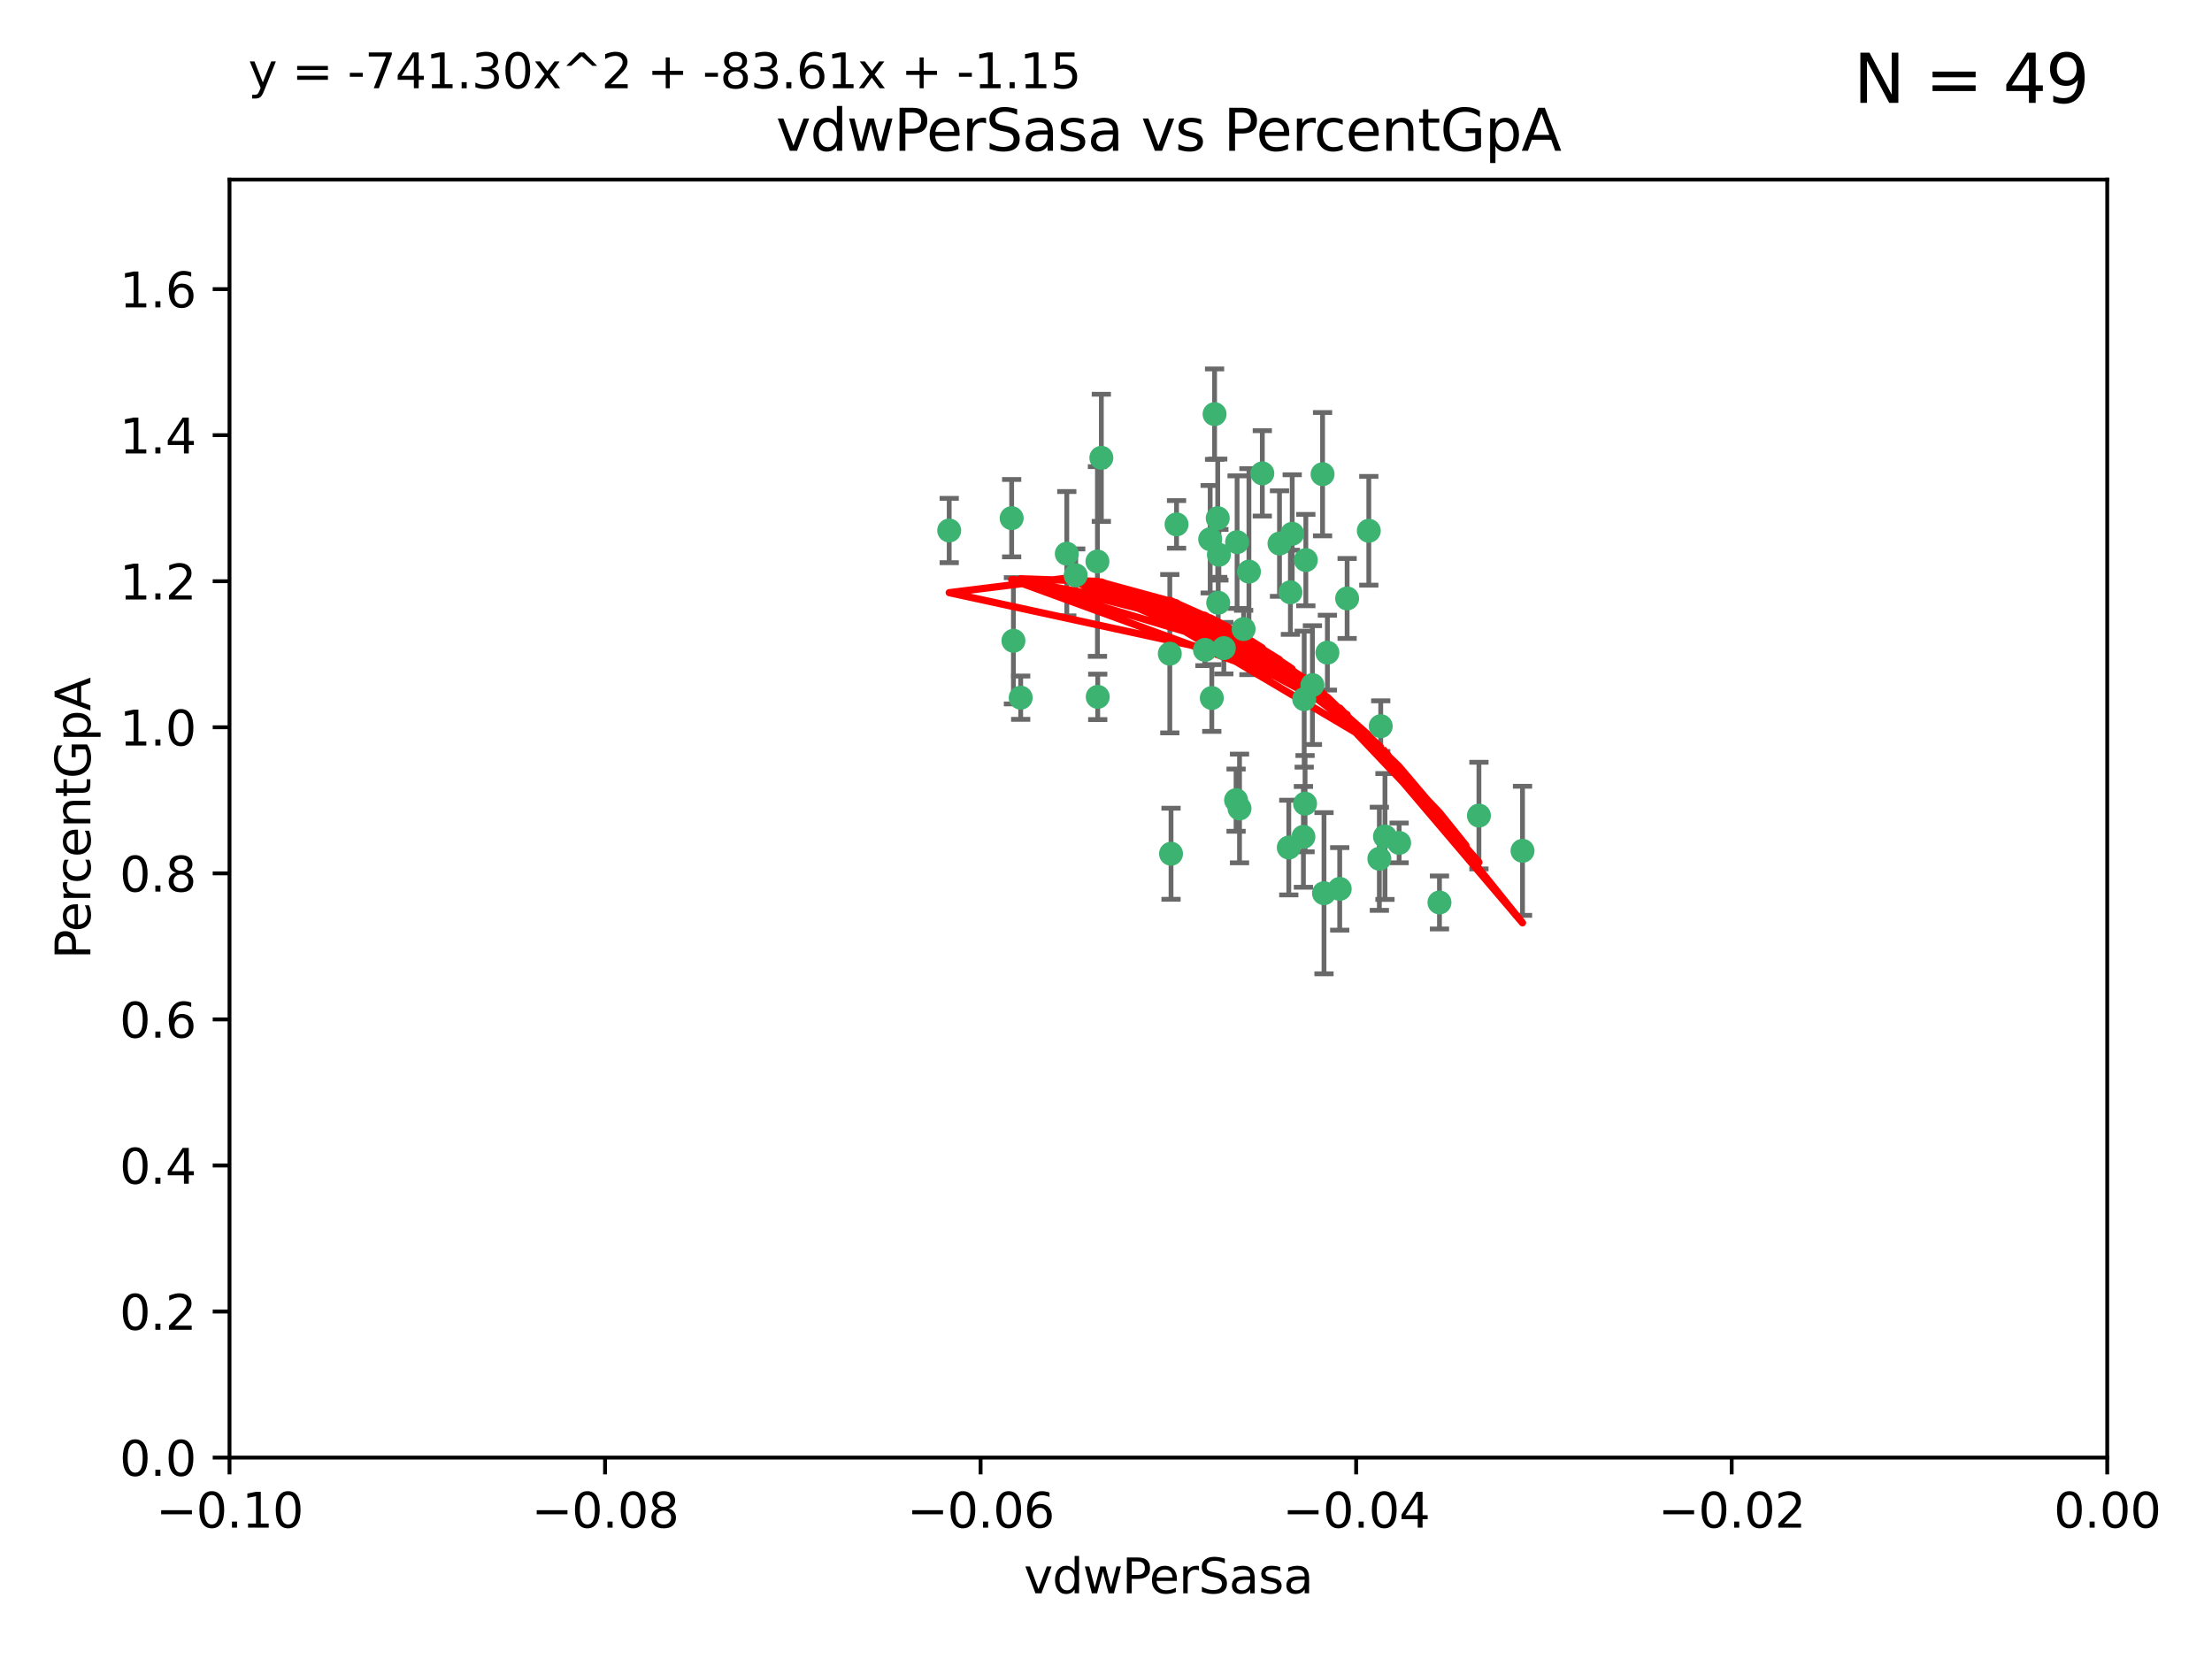 <?xml version="1.0" encoding="utf-8" standalone="no"?>
<!DOCTYPE svg PUBLIC "-//W3C//DTD SVG 1.1//EN"
  "http://www.w3.org/Graphics/SVG/1.1/DTD/svg11.dtd">
<svg xmlns:xlink="http://www.w3.org/1999/xlink" width="460.8pt" height="345.6pt" viewBox="0 0 460.8 345.6" xmlns="http://www.w3.org/2000/svg" version="1.1">
 <defs>
  <style type="text/css">*{stroke-linejoin: round; stroke-linecap: butt}</style>
 </defs>
 <g id="figure_1">
  <g id="patch_1">
   <path d="M 0 345.6 
L 460.8 345.6 
L 460.8 0 
L 0 0 
z
" style="fill: #ffffff"/>
  </g>
  <g id="axes_1">
   <g id="patch_2">
    <path d="M 47.81 303.64 
L 438.975 303.64 
L 438.975 37.411 
L 47.81 37.411 
z
" style="fill: #ffffff"/>
   </g>
   <g id="PathCollection_1">
    <defs>
     <path id="m9536efd36d" d="M 0 1.118 
C 0.297 1.118 0.581 1 0.791 0.791 
C 1 0.581 1.118 0.297 1.118 0 
C 1.118 -0.297 1 -0.581 0.791 -0.791 
C 0.581 -1 0.297 -1.118 0 -1.118 
C -0.297 -1.118 -0.581 -1 -0.791 -0.791 
C -1 -0.581 -1.118 -0.297 -1.118 0 
C -1.118 0.297 -1 0.581 -0.791 0.791 
C -0.581 1 -0.297 1.118 0 1.118 
z
" style="stroke: #3cb371"/>
    </defs>
    <g clip-path="url(#pb8cf1099ca)">
     <use xlink:href="#m9536efd36d" x="257.709" y="112.935" style="fill: #3cb371; stroke: #3cb371"/>
     <use xlink:href="#m9536efd36d" x="259.069" y="131.048" style="fill: #3cb371; stroke: #3cb371"/>
     <use xlink:href="#m9536efd36d" x="262.963" y="98.611" style="fill: #3cb371; stroke: #3cb371"/>
     <use xlink:href="#m9536efd36d" x="253.918" y="115.568" style="fill: #3cb371; stroke: #3cb371"/>
     <use xlink:href="#m9536efd36d" x="266.542" y="113.232" style="fill: #3cb371; stroke: #3cb371"/>
     <use xlink:href="#m9536efd36d" x="210.748" y="107.943" style="fill: #3cb371; stroke: #3cb371"/>
     <use xlink:href="#m9536efd36d" x="275.514" y="98.781" style="fill: #3cb371; stroke: #3cb371"/>
     <use xlink:href="#m9536efd36d" x="254.947" y="135.021" style="fill: #3cb371; stroke: #3cb371"/>
     <use xlink:href="#m9536efd36d" x="260.176" y="119.082" style="fill: #3cb371; stroke: #3cb371"/>
     <use xlink:href="#m9536efd36d" x="229.43" y="95.371" style="fill: #3cb371; stroke: #3cb371"/>
     <use xlink:href="#m9536efd36d" x="287.632" y="151.274" style="fill: #3cb371; stroke: #3cb371"/>
     <use xlink:href="#m9536efd36d" x="252.103" y="112.334" style="fill: #3cb371; stroke: #3cb371"/>
     <use xlink:href="#m9536efd36d" x="252.44" y="145.408" style="fill: #3cb371; stroke: #3cb371"/>
     <use xlink:href="#m9536efd36d" x="257.498" y="166.685" style="fill: #3cb371; stroke: #3cb371"/>
     <use xlink:href="#m9536efd36d" x="268.815" y="123.385" style="fill: #3cb371; stroke: #3cb371"/>
     <use xlink:href="#m9536efd36d" x="251.017" y="135.386" style="fill: #3cb371; stroke: #3cb371"/>
     <use xlink:href="#m9536efd36d" x="211.116" y="133.482" style="fill: #3cb371; stroke: #3cb371"/>
     <use xlink:href="#m9536efd36d" x="253.677" y="107.949" style="fill: #3cb371; stroke: #3cb371"/>
     <use xlink:href="#m9536efd36d" x="271.869" y="167.417" style="fill: #3cb371; stroke: #3cb371"/>
     <use xlink:href="#m9536efd36d" x="253.02" y="86.272" style="fill: #3cb371; stroke: #3cb371"/>
     <use xlink:href="#m9536efd36d" x="272.028" y="116.673" style="fill: #3cb371; stroke: #3cb371"/>
     <use xlink:href="#m9536efd36d" x="222.233" y="115.347" style="fill: #3cb371; stroke: #3cb371"/>
     <use xlink:href="#m9536efd36d" x="197.736" y="110.514" style="fill: #3cb371; stroke: #3cb371"/>
     <use xlink:href="#m9536efd36d" x="268.479" y="176.562" style="fill: #3cb371; stroke: #3cb371"/>
     <use xlink:href="#m9536efd36d" x="228.617" y="116.973" style="fill: #3cb371; stroke: #3cb371"/>
     <use xlink:href="#m9536efd36d" x="245.096" y="109.239" style="fill: #3cb371; stroke: #3cb371"/>
     <use xlink:href="#m9536efd36d" x="280.631" y="124.669" style="fill: #3cb371; stroke: #3cb371"/>
     <use xlink:href="#m9536efd36d" x="228.678" y="145.171" style="fill: #3cb371; stroke: #3cb371"/>
     <use xlink:href="#m9536efd36d" x="212.63" y="145.341" style="fill: #3cb371; stroke: #3cb371"/>
     <use xlink:href="#m9536efd36d" x="258.214" y="168.419" style="fill: #3cb371; stroke: #3cb371"/>
     <use xlink:href="#m9536efd36d" x="275.813" y="186.072" style="fill: #3cb371; stroke: #3cb371"/>
     <use xlink:href="#m9536efd36d" x="243.692" y="136.178" style="fill: #3cb371; stroke: #3cb371"/>
     <use xlink:href="#m9536efd36d" x="253.775" y="125.569" style="fill: #3cb371; stroke: #3cb371"/>
     <use xlink:href="#m9536efd36d" x="269.189" y="111.192" style="fill: #3cb371; stroke: #3cb371"/>
     <use xlink:href="#m9536efd36d" x="224.089" y="119.843" style="fill: #3cb371; stroke: #3cb371"/>
     <use xlink:href="#m9536efd36d" x="273.401" y="142.72" style="fill: #3cb371; stroke: #3cb371"/>
     <use xlink:href="#m9536efd36d" x="287.344" y="178.897" style="fill: #3cb371; stroke: #3cb371"/>
     <use xlink:href="#m9536efd36d" x="271.688" y="145.644" style="fill: #3cb371; stroke: #3cb371"/>
     <use xlink:href="#m9536efd36d" x="285.147" y="110.571" style="fill: #3cb371; stroke: #3cb371"/>
     <use xlink:href="#m9536efd36d" x="308.088" y="169.899" style="fill: #3cb371; stroke: #3cb371"/>
     <use xlink:href="#m9536efd36d" x="271.525" y="174.332" style="fill: #3cb371; stroke: #3cb371"/>
     <use xlink:href="#m9536efd36d" x="243.947" y="177.849" style="fill: #3cb371; stroke: #3cb371"/>
     <use xlink:href="#m9536efd36d" x="276.522" y="135.958" style="fill: #3cb371; stroke: #3cb371"/>
     <use xlink:href="#m9536efd36d" x="291.464" y="175.59" style="fill: #3cb371; stroke: #3cb371"/>
     <use xlink:href="#m9536efd36d" x="299.868" y="188.002" style="fill: #3cb371; stroke: #3cb371"/>
     <use xlink:href="#m9536efd36d" x="279.086" y="185.169" style="fill: #3cb371; stroke: #3cb371"/>
     <use xlink:href="#m9536efd36d" x="317.166" y="177.24" style="fill: #3cb371; stroke: #3cb371"/>
     <use xlink:href="#m9536efd36d" x="288.514" y="174.257" style="fill: #3cb371; stroke: #3cb371"/>
    </g>
   </g>
   <g id="matplotlib.axis_1">
    <g id="xtick_1">
     <g id="line2d_1">
      <defs>
       <path id="mf98bc87f99" d="M 0 0 
L 0 3.5 
" style="stroke: #000000; stroke-width: 0.8"/>
      </defs>
      <g>
       <use xlink:href="#mf98bc87f99" x="47.81" y="303.64" style="stroke: #000000; stroke-width: 0.8"/>
      </g>
     </g>
     <g id="text_1">
      <!-- −0.10 -->
      <g transform="translate(32.487 318.238)scale(0.1 -0.1)">
       <defs>
        <path id="DejaVuSans-2212" d="M 678 2272 
L 4684 2272 
L 4684 1741 
L 678 1741 
L 678 2272 
z
" transform="scale(0.016)"/>
        <path id="DejaVuSans-30" d="M 2034 4250 
Q 1547 4250 1301 3770 
Q 1056 3291 1056 2328 
Q 1056 1369 1301 889 
Q 1547 409 2034 409 
Q 2525 409 2770 889 
Q 3016 1369 3016 2328 
Q 3016 3291 2770 3770 
Q 2525 4250 2034 4250 
z
M 2034 4750 
Q 2819 4750 3233 4129 
Q 3647 3509 3647 2328 
Q 3647 1150 3233 529 
Q 2819 -91 2034 -91 
Q 1250 -91 836 529 
Q 422 1150 422 2328 
Q 422 3509 836 4129 
Q 1250 4750 2034 4750 
z
" transform="scale(0.016)"/>
        <path id="DejaVuSans-2e" d="M 684 794 
L 1344 794 
L 1344 0 
L 684 0 
L 684 794 
z
" transform="scale(0.016)"/>
        <path id="DejaVuSans-31" d="M 794 531 
L 1825 531 
L 1825 4091 
L 703 3866 
L 703 4441 
L 1819 4666 
L 2450 4666 
L 2450 531 
L 3481 531 
L 3481 0 
L 794 0 
L 794 531 
z
" transform="scale(0.016)"/>
       </defs>
       <use xlink:href="#DejaVuSans-2212"/>
       <use xlink:href="#DejaVuSans-30" x="83.789"/>
       <use xlink:href="#DejaVuSans-2e" x="147.412"/>
       <use xlink:href="#DejaVuSans-31" x="179.199"/>
       <use xlink:href="#DejaVuSans-30" x="242.822"/>
      </g>
     </g>
    </g>
    <g id="xtick_2">
     <g id="line2d_2">
      <g>
       <use xlink:href="#mf98bc87f99" x="126.043" y="303.64" style="stroke: #000000; stroke-width: 0.8"/>
      </g>
     </g>
     <g id="text_2">
      <!-- −0.08 -->
      <g transform="translate(110.72 318.238)scale(0.1 -0.1)">
       <defs>
        <path id="DejaVuSans-38" d="M 2034 2216 
Q 1584 2216 1326 1975 
Q 1069 1734 1069 1313 
Q 1069 891 1326 650 
Q 1584 409 2034 409 
Q 2484 409 2743 651 
Q 3003 894 3003 1313 
Q 3003 1734 2745 1975 
Q 2488 2216 2034 2216 
z
M 1403 2484 
Q 997 2584 770 2862 
Q 544 3141 544 3541 
Q 544 4100 942 4425 
Q 1341 4750 2034 4750 
Q 2731 4750 3128 4425 
Q 3525 4100 3525 3541 
Q 3525 3141 3298 2862 
Q 3072 2584 2669 2484 
Q 3125 2378 3379 2068 
Q 3634 1759 3634 1313 
Q 3634 634 3220 271 
Q 2806 -91 2034 -91 
Q 1263 -91 848 271 
Q 434 634 434 1313 
Q 434 1759 690 2068 
Q 947 2378 1403 2484 
z
M 1172 3481 
Q 1172 3119 1398 2916 
Q 1625 2713 2034 2713 
Q 2441 2713 2670 2916 
Q 2900 3119 2900 3481 
Q 2900 3844 2670 4047 
Q 2441 4250 2034 4250 
Q 1625 4250 1398 4047 
Q 1172 3844 1172 3481 
z
" transform="scale(0.016)"/>
       </defs>
       <use xlink:href="#DejaVuSans-2212"/>
       <use xlink:href="#DejaVuSans-30" x="83.789"/>
       <use xlink:href="#DejaVuSans-2e" x="147.412"/>
       <use xlink:href="#DejaVuSans-30" x="179.199"/>
       <use xlink:href="#DejaVuSans-38" x="242.822"/>
      </g>
     </g>
    </g>
    <g id="xtick_3">
     <g id="line2d_3">
      <g>
       <use xlink:href="#mf98bc87f99" x="204.276" y="303.64" style="stroke: #000000; stroke-width: 0.8"/>
      </g>
     </g>
     <g id="text_3">
      <!-- −0.06 -->
      <g transform="translate(188.953 318.238)scale(0.1 -0.1)">
       <defs>
        <path id="DejaVuSans-36" d="M 2113 2584 
Q 1688 2584 1439 2293 
Q 1191 2003 1191 1497 
Q 1191 994 1439 701 
Q 1688 409 2113 409 
Q 2538 409 2786 701 
Q 3034 994 3034 1497 
Q 3034 2003 2786 2293 
Q 2538 2584 2113 2584 
z
M 3366 4563 
L 3366 3988 
Q 3128 4100 2886 4159 
Q 2644 4219 2406 4219 
Q 1781 4219 1451 3797 
Q 1122 3375 1075 2522 
Q 1259 2794 1537 2939 
Q 1816 3084 2150 3084 
Q 2853 3084 3261 2657 
Q 3669 2231 3669 1497 
Q 3669 778 3244 343 
Q 2819 -91 2113 -91 
Q 1303 -91 875 529 
Q 447 1150 447 2328 
Q 447 3434 972 4092 
Q 1497 4750 2381 4750 
Q 2619 4750 2861 4703 
Q 3103 4656 3366 4563 
z
" transform="scale(0.016)"/>
       </defs>
       <use xlink:href="#DejaVuSans-2212"/>
       <use xlink:href="#DejaVuSans-30" x="83.789"/>
       <use xlink:href="#DejaVuSans-2e" x="147.412"/>
       <use xlink:href="#DejaVuSans-30" x="179.199"/>
       <use xlink:href="#DejaVuSans-36" x="242.822"/>
      </g>
     </g>
    </g>
    <g id="xtick_4">
     <g id="line2d_4">
      <g>
       <use xlink:href="#mf98bc87f99" x="282.509" y="303.64" style="stroke: #000000; stroke-width: 0.8"/>
      </g>
     </g>
     <g id="text_4">
      <!-- −0.04 -->
      <g transform="translate(267.186 318.238)scale(0.1 -0.1)">
       <defs>
        <path id="DejaVuSans-34" d="M 2419 4116 
L 825 1625 
L 2419 1625 
L 2419 4116 
z
M 2253 4666 
L 3047 4666 
L 3047 1625 
L 3713 1625 
L 3713 1100 
L 3047 1100 
L 3047 0 
L 2419 0 
L 2419 1100 
L 313 1100 
L 313 1709 
L 2253 4666 
z
" transform="scale(0.016)"/>
       </defs>
       <use xlink:href="#DejaVuSans-2212"/>
       <use xlink:href="#DejaVuSans-30" x="83.789"/>
       <use xlink:href="#DejaVuSans-2e" x="147.412"/>
       <use xlink:href="#DejaVuSans-30" x="179.199"/>
       <use xlink:href="#DejaVuSans-34" x="242.822"/>
      </g>
     </g>
    </g>
    <g id="xtick_5">
     <g id="line2d_5">
      <g>
       <use xlink:href="#mf98bc87f99" x="360.742" y="303.64" style="stroke: #000000; stroke-width: 0.8"/>
      </g>
     </g>
     <g id="text_5">
      <!-- −0.02 -->
      <g transform="translate(345.419 318.238)scale(0.1 -0.1)">
       <defs>
        <path id="DejaVuSans-32" d="M 1228 531 
L 3431 531 
L 3431 0 
L 469 0 
L 469 531 
Q 828 903 1448 1529 
Q 2069 2156 2228 2338 
Q 2531 2678 2651 2914 
Q 2772 3150 2772 3378 
Q 2772 3750 2511 3984 
Q 2250 4219 1831 4219 
Q 1534 4219 1204 4116 
Q 875 4013 500 3803 
L 500 4441 
Q 881 4594 1212 4672 
Q 1544 4750 1819 4750 
Q 2544 4750 2975 4387 
Q 3406 4025 3406 3419 
Q 3406 3131 3298 2873 
Q 3191 2616 2906 2266 
Q 2828 2175 2409 1742 
Q 1991 1309 1228 531 
z
" transform="scale(0.016)"/>
       </defs>
       <use xlink:href="#DejaVuSans-2212"/>
       <use xlink:href="#DejaVuSans-30" x="83.789"/>
       <use xlink:href="#DejaVuSans-2e" x="147.412"/>
       <use xlink:href="#DejaVuSans-30" x="179.199"/>
       <use xlink:href="#DejaVuSans-32" x="242.822"/>
      </g>
     </g>
    </g>
    <g id="xtick_6">
     <g id="line2d_6">
      <g>
       <use xlink:href="#mf98bc87f99" x="438.975" y="303.64" style="stroke: #000000; stroke-width: 0.8"/>
      </g>
     </g>
     <g id="text_6">
      <!-- 0.00 -->
      <g transform="translate(427.842 318.238)scale(0.1 -0.1)">
       <use xlink:href="#DejaVuSans-30"/>
       <use xlink:href="#DejaVuSans-2e" x="63.623"/>
       <use xlink:href="#DejaVuSans-30" x="95.41"/>
       <use xlink:href="#DejaVuSans-30" x="159.033"/>
      </g>
     </g>
    </g>
    <g id="text_7">
     <!-- vdwPerSasa -->
     <g transform="translate(213.297 331.917)scale(0.1 -0.1)">
      <defs>
       <path id="DejaVuSans-76" d="M 191 3500 
L 800 3500 
L 1894 563 
L 2988 3500 
L 3597 3500 
L 2284 0 
L 1503 0 
L 191 3500 
z
" transform="scale(0.016)"/>
       <path id="DejaVuSans-64" d="M 2906 2969 
L 2906 4863 
L 3481 4863 
L 3481 0 
L 2906 0 
L 2906 525 
Q 2725 213 2448 61 
Q 2172 -91 1784 -91 
Q 1150 -91 751 415 
Q 353 922 353 1747 
Q 353 2572 751 3078 
Q 1150 3584 1784 3584 
Q 2172 3584 2448 3432 
Q 2725 3281 2906 2969 
z
M 947 1747 
Q 947 1113 1208 752 
Q 1469 391 1925 391 
Q 2381 391 2643 752 
Q 2906 1113 2906 1747 
Q 2906 2381 2643 2742 
Q 2381 3103 1925 3103 
Q 1469 3103 1208 2742 
Q 947 2381 947 1747 
z
" transform="scale(0.016)"/>
       <path id="DejaVuSans-77" d="M 269 3500 
L 844 3500 
L 1563 769 
L 2278 3500 
L 2956 3500 
L 3675 769 
L 4391 3500 
L 4966 3500 
L 4050 0 
L 3372 0 
L 2619 2869 
L 1863 0 
L 1184 0 
L 269 3500 
z
" transform="scale(0.016)"/>
       <path id="DejaVuSans-50" d="M 1259 4147 
L 1259 2394 
L 2053 2394 
Q 2494 2394 2734 2622 
Q 2975 2850 2975 3272 
Q 2975 3691 2734 3919 
Q 2494 4147 2053 4147 
L 1259 4147 
z
M 628 4666 
L 2053 4666 
Q 2838 4666 3239 4311 
Q 3641 3956 3641 3272 
Q 3641 2581 3239 2228 
Q 2838 1875 2053 1875 
L 1259 1875 
L 1259 0 
L 628 0 
L 628 4666 
z
" transform="scale(0.016)"/>
       <path id="DejaVuSans-65" d="M 3597 1894 
L 3597 1613 
L 953 1613 
Q 991 1019 1311 708 
Q 1631 397 2203 397 
Q 2534 397 2845 478 
Q 3156 559 3463 722 
L 3463 178 
Q 3153 47 2828 -22 
Q 2503 -91 2169 -91 
Q 1331 -91 842 396 
Q 353 884 353 1716 
Q 353 2575 817 3079 
Q 1281 3584 2069 3584 
Q 2775 3584 3186 3129 
Q 3597 2675 3597 1894 
z
M 3022 2063 
Q 3016 2534 2758 2815 
Q 2500 3097 2075 3097 
Q 1594 3097 1305 2825 
Q 1016 2553 972 2059 
L 3022 2063 
z
" transform="scale(0.016)"/>
       <path id="DejaVuSans-72" d="M 2631 2963 
Q 2534 3019 2420 3045 
Q 2306 3072 2169 3072 
Q 1681 3072 1420 2755 
Q 1159 2438 1159 1844 
L 1159 0 
L 581 0 
L 581 3500 
L 1159 3500 
L 1159 2956 
Q 1341 3275 1631 3429 
Q 1922 3584 2338 3584 
Q 2397 3584 2469 3576 
Q 2541 3569 2628 3553 
L 2631 2963 
z
" transform="scale(0.016)"/>
       <path id="DejaVuSans-53" d="M 3425 4513 
L 3425 3897 
Q 3066 4069 2747 4153 
Q 2428 4238 2131 4238 
Q 1616 4238 1336 4038 
Q 1056 3838 1056 3469 
Q 1056 3159 1242 3001 
Q 1428 2844 1947 2747 
L 2328 2669 
Q 3034 2534 3370 2195 
Q 3706 1856 3706 1288 
Q 3706 609 3251 259 
Q 2797 -91 1919 -91 
Q 1588 -91 1214 -16 
Q 841 59 441 206 
L 441 856 
Q 825 641 1194 531 
Q 1563 422 1919 422 
Q 2459 422 2753 634 
Q 3047 847 3047 1241 
Q 3047 1584 2836 1778 
Q 2625 1972 2144 2069 
L 1759 2144 
Q 1053 2284 737 2584 
Q 422 2884 422 3419 
Q 422 4038 858 4394 
Q 1294 4750 2059 4750 
Q 2388 4750 2728 4690 
Q 3069 4631 3425 4513 
z
" transform="scale(0.016)"/>
       <path id="DejaVuSans-61" d="M 2194 1759 
Q 1497 1759 1228 1600 
Q 959 1441 959 1056 
Q 959 750 1161 570 
Q 1363 391 1709 391 
Q 2188 391 2477 730 
Q 2766 1069 2766 1631 
L 2766 1759 
L 2194 1759 
z
M 3341 1997 
L 3341 0 
L 2766 0 
L 2766 531 
Q 2569 213 2275 61 
Q 1981 -91 1556 -91 
Q 1019 -91 701 211 
Q 384 513 384 1019 
Q 384 1609 779 1909 
Q 1175 2209 1959 2209 
L 2766 2209 
L 2766 2266 
Q 2766 2663 2505 2880 
Q 2244 3097 1772 3097 
Q 1472 3097 1187 3025 
Q 903 2953 641 2809 
L 641 3341 
Q 956 3463 1253 3523 
Q 1550 3584 1831 3584 
Q 2591 3584 2966 3190 
Q 3341 2797 3341 1997 
z
" transform="scale(0.016)"/>
       <path id="DejaVuSans-73" d="M 2834 3397 
L 2834 2853 
Q 2591 2978 2328 3040 
Q 2066 3103 1784 3103 
Q 1356 3103 1142 2972 
Q 928 2841 928 2578 
Q 928 2378 1081 2264 
Q 1234 2150 1697 2047 
L 1894 2003 
Q 2506 1872 2764 1633 
Q 3022 1394 3022 966 
Q 3022 478 2636 193 
Q 2250 -91 1575 -91 
Q 1294 -91 989 -36 
Q 684 19 347 128 
L 347 722 
Q 666 556 975 473 
Q 1284 391 1588 391 
Q 1994 391 2212 530 
Q 2431 669 2431 922 
Q 2431 1156 2273 1281 
Q 2116 1406 1581 1522 
L 1381 1569 
Q 847 1681 609 1914 
Q 372 2147 372 2553 
Q 372 3047 722 3315 
Q 1072 3584 1716 3584 
Q 2034 3584 2315 3537 
Q 2597 3491 2834 3397 
z
" transform="scale(0.016)"/>
      </defs>
      <use xlink:href="#DejaVuSans-76"/>
      <use xlink:href="#DejaVuSans-64" x="59.18"/>
      <use xlink:href="#DejaVuSans-77" x="122.656"/>
      <use xlink:href="#DejaVuSans-50" x="204.443"/>
      <use xlink:href="#DejaVuSans-65" x="261.121"/>
      <use xlink:href="#DejaVuSans-72" x="322.645"/>
      <use xlink:href="#DejaVuSans-53" x="363.758"/>
      <use xlink:href="#DejaVuSans-61" x="427.234"/>
      <use xlink:href="#DejaVuSans-73" x="488.514"/>
      <use xlink:href="#DejaVuSans-61" x="540.613"/>
     </g>
    </g>
   </g>
   <g id="matplotlib.axis_2">
    <g id="ytick_1">
     <g id="line2d_7">
      <defs>
       <path id="m2cd4a64a5d" d="M 0 0 
L -3.5 0 
" style="stroke: #000000; stroke-width: 0.8"/>
      </defs>
      <g>
       <use xlink:href="#m2cd4a64a5d" x="47.81" y="303.64" style="stroke: #000000; stroke-width: 0.8"/>
      </g>
     </g>
     <g id="text_8">
      <!-- 0.0 -->
      <g transform="translate(24.907 307.439)scale(0.1 -0.1)">
       <use xlink:href="#DejaVuSans-30"/>
       <use xlink:href="#DejaVuSans-2e" x="63.623"/>
       <use xlink:href="#DejaVuSans-30" x="95.41"/>
      </g>
     </g>
    </g>
    <g id="ytick_2">
     <g id="line2d_8">
      <g>
       <use xlink:href="#m2cd4a64a5d" x="47.81" y="273.214" style="stroke: #000000; stroke-width: 0.8"/>
      </g>
     </g>
     <g id="text_9">
      <!-- 0.2 -->
      <g transform="translate(24.907 277.013)scale(0.1 -0.1)">
       <use xlink:href="#DejaVuSans-30"/>
       <use xlink:href="#DejaVuSans-2e" x="63.623"/>
       <use xlink:href="#DejaVuSans-32" x="95.41"/>
      </g>
     </g>
    </g>
    <g id="ytick_3">
     <g id="line2d_9">
      <g>
       <use xlink:href="#m2cd4a64a5d" x="47.81" y="242.788" style="stroke: #000000; stroke-width: 0.8"/>
      </g>
     </g>
     <g id="text_10">
      <!-- 0.4 -->
      <g transform="translate(24.907 246.587)scale(0.1 -0.1)">
       <use xlink:href="#DejaVuSans-30"/>
       <use xlink:href="#DejaVuSans-2e" x="63.623"/>
       <use xlink:href="#DejaVuSans-34" x="95.41"/>
      </g>
     </g>
    </g>
    <g id="ytick_4">
     <g id="line2d_10">
      <g>
       <use xlink:href="#m2cd4a64a5d" x="47.81" y="212.362" style="stroke: #000000; stroke-width: 0.8"/>
      </g>
     </g>
     <g id="text_11">
      <!-- 0.6 -->
      <g transform="translate(24.907 216.161)scale(0.1 -0.1)">
       <use xlink:href="#DejaVuSans-30"/>
       <use xlink:href="#DejaVuSans-2e" x="63.623"/>
       <use xlink:href="#DejaVuSans-36" x="95.41"/>
      </g>
     </g>
    </g>
    <g id="ytick_5">
     <g id="line2d_11">
      <g>
       <use xlink:href="#m2cd4a64a5d" x="47.81" y="181.935" style="stroke: #000000; stroke-width: 0.8"/>
      </g>
     </g>
     <g id="text_12">
      <!-- 0.8 -->
      <g transform="translate(24.907 185.735)scale(0.1 -0.1)">
       <use xlink:href="#DejaVuSans-30"/>
       <use xlink:href="#DejaVuSans-2e" x="63.623"/>
       <use xlink:href="#DejaVuSans-38" x="95.41"/>
      </g>
     </g>
    </g>
    <g id="ytick_6">
     <g id="line2d_12">
      <g>
       <use xlink:href="#m2cd4a64a5d" x="47.81" y="151.509" style="stroke: #000000; stroke-width: 0.8"/>
      </g>
     </g>
     <g id="text_13">
      <!-- 1.0 -->
      <g transform="translate(24.907 155.308)scale(0.1 -0.1)">
       <use xlink:href="#DejaVuSans-31"/>
       <use xlink:href="#DejaVuSans-2e" x="63.623"/>
       <use xlink:href="#DejaVuSans-30" x="95.41"/>
      </g>
     </g>
    </g>
    <g id="ytick_7">
     <g id="line2d_13">
      <g>
       <use xlink:href="#m2cd4a64a5d" x="47.81" y="121.083" style="stroke: #000000; stroke-width: 0.8"/>
      </g>
     </g>
     <g id="text_14">
      <!-- 1.2 -->
      <g transform="translate(24.907 124.882)scale(0.1 -0.1)">
       <use xlink:href="#DejaVuSans-31"/>
       <use xlink:href="#DejaVuSans-2e" x="63.623"/>
       <use xlink:href="#DejaVuSans-32" x="95.41"/>
      </g>
     </g>
    </g>
    <g id="ytick_8">
     <g id="line2d_14">
      <g>
       <use xlink:href="#m2cd4a64a5d" x="47.81" y="90.657" style="stroke: #000000; stroke-width: 0.8"/>
      </g>
     </g>
     <g id="text_15">
      <!-- 1.4 -->
      <g transform="translate(24.907 94.456)scale(0.1 -0.1)">
       <use xlink:href="#DejaVuSans-31"/>
       <use xlink:href="#DejaVuSans-2e" x="63.623"/>
       <use xlink:href="#DejaVuSans-34" x="95.41"/>
      </g>
     </g>
    </g>
    <g id="ytick_9">
     <g id="line2d_15">
      <g>
       <use xlink:href="#m2cd4a64a5d" x="47.81" y="60.231" style="stroke: #000000; stroke-width: 0.8"/>
      </g>
     </g>
     <g id="text_16">
      <!-- 1.6 -->
      <g transform="translate(24.907 64.03)scale(0.1 -0.1)">
       <use xlink:href="#DejaVuSans-31"/>
       <use xlink:href="#DejaVuSans-2e" x="63.623"/>
       <use xlink:href="#DejaVuSans-36" x="95.41"/>
      </g>
     </g>
    </g>
    <g id="text_17">
     <!-- PercentGpA -->
     <g transform="translate(18.827 199.802)rotate(-90)scale(0.1 -0.1)">
      <defs>
       <path id="DejaVuSans-63" d="M 3122 3366 
L 3122 2828 
Q 2878 2963 2633 3030 
Q 2388 3097 2138 3097 
Q 1578 3097 1268 2742 
Q 959 2388 959 1747 
Q 959 1106 1268 751 
Q 1578 397 2138 397 
Q 2388 397 2633 464 
Q 2878 531 3122 666 
L 3122 134 
Q 2881 22 2623 -34 
Q 2366 -91 2075 -91 
Q 1284 -91 818 406 
Q 353 903 353 1747 
Q 353 2603 823 3093 
Q 1294 3584 2113 3584 
Q 2378 3584 2631 3529 
Q 2884 3475 3122 3366 
z
" transform="scale(0.016)"/>
       <path id="DejaVuSans-6e" d="M 3513 2113 
L 3513 0 
L 2938 0 
L 2938 2094 
Q 2938 2591 2744 2837 
Q 2550 3084 2163 3084 
Q 1697 3084 1428 2787 
Q 1159 2491 1159 1978 
L 1159 0 
L 581 0 
L 581 3500 
L 1159 3500 
L 1159 2956 
Q 1366 3272 1645 3428 
Q 1925 3584 2291 3584 
Q 2894 3584 3203 3211 
Q 3513 2838 3513 2113 
z
" transform="scale(0.016)"/>
       <path id="DejaVuSans-74" d="M 1172 4494 
L 1172 3500 
L 2356 3500 
L 2356 3053 
L 1172 3053 
L 1172 1153 
Q 1172 725 1289 603 
Q 1406 481 1766 481 
L 2356 481 
L 2356 0 
L 1766 0 
Q 1100 0 847 248 
Q 594 497 594 1153 
L 594 3053 
L 172 3053 
L 172 3500 
L 594 3500 
L 594 4494 
L 1172 4494 
z
" transform="scale(0.016)"/>
       <path id="DejaVuSans-47" d="M 3809 666 
L 3809 1919 
L 2778 1919 
L 2778 2438 
L 4434 2438 
L 4434 434 
Q 4069 175 3628 42 
Q 3188 -91 2688 -91 
Q 1594 -91 976 548 
Q 359 1188 359 2328 
Q 359 3472 976 4111 
Q 1594 4750 2688 4750 
Q 3144 4750 3555 4637 
Q 3966 4525 4313 4306 
L 4313 3634 
Q 3963 3931 3569 4081 
Q 3175 4231 2741 4231 
Q 1884 4231 1454 3753 
Q 1025 3275 1025 2328 
Q 1025 1384 1454 906 
Q 1884 428 2741 428 
Q 3075 428 3337 486 
Q 3600 544 3809 666 
z
" transform="scale(0.016)"/>
       <path id="DejaVuSans-70" d="M 1159 525 
L 1159 -1331 
L 581 -1331 
L 581 3500 
L 1159 3500 
L 1159 2969 
Q 1341 3281 1617 3432 
Q 1894 3584 2278 3584 
Q 2916 3584 3314 3078 
Q 3713 2572 3713 1747 
Q 3713 922 3314 415 
Q 2916 -91 2278 -91 
Q 1894 -91 1617 61 
Q 1341 213 1159 525 
z
M 3116 1747 
Q 3116 2381 2855 2742 
Q 2594 3103 2138 3103 
Q 1681 3103 1420 2742 
Q 1159 2381 1159 1747 
Q 1159 1113 1420 752 
Q 1681 391 2138 391 
Q 2594 391 2855 752 
Q 3116 1113 3116 1747 
z
" transform="scale(0.016)"/>
       <path id="DejaVuSans-41" d="M 2188 4044 
L 1331 1722 
L 3047 1722 
L 2188 4044 
z
M 1831 4666 
L 2547 4666 
L 4325 0 
L 3669 0 
L 3244 1197 
L 1141 1197 
L 716 0 
L 50 0 
L 1831 4666 
z
" transform="scale(0.016)"/>
      </defs>
      <use xlink:href="#DejaVuSans-50"/>
      <use xlink:href="#DejaVuSans-65" x="56.678"/>
      <use xlink:href="#DejaVuSans-72" x="118.201"/>
      <use xlink:href="#DejaVuSans-63" x="157.064"/>
      <use xlink:href="#DejaVuSans-65" x="212.045"/>
      <use xlink:href="#DejaVuSans-6e" x="273.568"/>
      <use xlink:href="#DejaVuSans-74" x="336.947"/>
      <use xlink:href="#DejaVuSans-47" x="376.156"/>
      <use xlink:href="#DejaVuSans-70" x="453.646"/>
      <use xlink:href="#DejaVuSans-41" x="517.123"/>
     </g>
    </g>
   </g>
   <g id="LineCollection_1">
    <path d="M 257.709 126.742 
L 257.709 99.128 
" clip-path="url(#pb8cf1099ca)" style="fill: none; stroke: #696969"/>
    <path d="M 259.069 134.958 
L 259.069 127.138 
" clip-path="url(#pb8cf1099ca)" style="fill: none; stroke: #696969"/>
    <path d="M 262.963 107.5 
L 262.963 89.723 
" clip-path="url(#pb8cf1099ca)" style="fill: none; stroke: #696969"/>
    <path d="M 253.918 120.843 
L 253.918 110.292 
" clip-path="url(#pb8cf1099ca)" style="fill: none; stroke: #696969"/>
    <path d="M 266.542 124.224 
L 266.542 102.241 
" clip-path="url(#pb8cf1099ca)" style="fill: none; stroke: #696969"/>
    <path d="M 210.748 116.002 
L 210.748 99.884 
" clip-path="url(#pb8cf1099ca)" style="fill: none; stroke: #696969"/>
    <path d="M 275.514 111.622 
L 275.514 85.94 
" clip-path="url(#pb8cf1099ca)" style="fill: none; stroke: #696969"/>
    <path d="M 254.947 140.382 
L 254.947 129.659 
" clip-path="url(#pb8cf1099ca)" style="fill: none; stroke: #696969"/>
    <path d="M 260.176 140.54 
L 260.176 97.624 
" clip-path="url(#pb8cf1099ca)" style="fill: none; stroke: #696969"/>
    <path d="M 229.43 108.615 
L 229.43 82.127 
" clip-path="url(#pb8cf1099ca)" style="fill: none; stroke: #696969"/>
    <path d="M 287.632 156.555 
L 287.632 145.993 
" clip-path="url(#pb8cf1099ca)" style="fill: none; stroke: #696969"/>
    <path d="M 252.103 123.529 
L 252.103 101.139 
" clip-path="url(#pb8cf1099ca)" style="fill: none; stroke: #696969"/>
    <path d="M 252.44 152.361 
L 252.44 138.456 
" clip-path="url(#pb8cf1099ca)" style="fill: none; stroke: #696969"/>
    <path d="M 257.498 173.167 
L 257.498 160.202 
" clip-path="url(#pb8cf1099ca)" style="fill: none; stroke: #696969"/>
    <path d="M 268.815 132.151 
L 268.815 114.62 
" clip-path="url(#pb8cf1099ca)" style="fill: none; stroke: #696969"/>
    <path d="M 251.017 138.663 
L 251.017 132.109 
" clip-path="url(#pb8cf1099ca)" style="fill: none; stroke: #696969"/>
    <path d="M 211.116 146.637 
L 211.116 120.327 
" clip-path="url(#pb8cf1099ca)" style="fill: none; stroke: #696969"/>
    <path d="M 253.677 120.265 
L 253.677 95.634 
" clip-path="url(#pb8cf1099ca)" style="fill: none; stroke: #696969"/>
    <path d="M 271.869 177.442 
L 271.869 157.392 
" clip-path="url(#pb8cf1099ca)" style="fill: none; stroke: #696969"/>
    <path d="M 253.02 95.691 
L 253.02 76.852 
" clip-path="url(#pb8cf1099ca)" style="fill: none; stroke: #696969"/>
    <path d="M 272.028 126.191 
L 272.028 107.154 
" clip-path="url(#pb8cf1099ca)" style="fill: none; stroke: #696969"/>
    <path d="M 222.233 128.299 
L 222.233 102.395 
" clip-path="url(#pb8cf1099ca)" style="fill: none; stroke: #696969"/>
    <path d="M 197.736 117.217 
L 197.736 103.811 
" clip-path="url(#pb8cf1099ca)" style="fill: none; stroke: #696969"/>
    <path d="M 268.479 186.427 
L 268.479 166.697 
" clip-path="url(#pb8cf1099ca)" style="fill: none; stroke: #696969"/>
    <path d="M 228.617 136.73 
L 228.617 97.216 
" clip-path="url(#pb8cf1099ca)" style="fill: none; stroke: #696969"/>
    <path d="M 245.096 114.195 
L 245.096 104.283 
" clip-path="url(#pb8cf1099ca)" style="fill: none; stroke: #696969"/>
    <path d="M 280.631 132.997 
L 280.631 116.341 
" clip-path="url(#pb8cf1099ca)" style="fill: none; stroke: #696969"/>
    <path d="M 228.678 149.901 
L 228.678 140.441 
" clip-path="url(#pb8cf1099ca)" style="fill: none; stroke: #696969"/>
    <path d="M 212.63 149.851 
L 212.63 140.831 
" clip-path="url(#pb8cf1099ca)" style="fill: none; stroke: #696969"/>
    <path d="M 258.214 179.743 
L 258.214 157.094 
" clip-path="url(#pb8cf1099ca)" style="fill: none; stroke: #696969"/>
    <path d="M 275.813 202.862 
L 275.813 169.282 
" clip-path="url(#pb8cf1099ca)" style="fill: none; stroke: #696969"/>
    <path d="M 243.692 152.672 
L 243.692 119.684 
" clip-path="url(#pb8cf1099ca)" style="fill: none; stroke: #696969"/>
    <path d="M 253.775 134.51 
L 253.775 116.629 
" clip-path="url(#pb8cf1099ca)" style="fill: none; stroke: #696969"/>
    <path d="M 269.189 123.488 
L 269.189 98.897 
" clip-path="url(#pb8cf1099ca)" style="fill: none; stroke: #696969"/>
    <path d="M 224.089 125.336 
L 224.089 114.351 
" clip-path="url(#pb8cf1099ca)" style="fill: none; stroke: #696969"/>
    <path d="M 273.401 155.094 
L 273.401 130.347 
" clip-path="url(#pb8cf1099ca)" style="fill: none; stroke: #696969"/>
    <path d="M 287.344 189.642 
L 287.344 168.152 
" clip-path="url(#pb8cf1099ca)" style="fill: none; stroke: #696969"/>
    <path d="M 271.688 159.813 
L 271.688 131.474 
" clip-path="url(#pb8cf1099ca)" style="fill: none; stroke: #696969"/>
    <path d="M 285.147 121.897 
L 285.147 99.245 
" clip-path="url(#pb8cf1099ca)" style="fill: none; stroke: #696969"/>
    <path d="M 308.088 181.006 
L 308.088 158.792 
" clip-path="url(#pb8cf1099ca)" style="fill: none; stroke: #696969"/>
    <path d="M 271.525 184.828 
L 271.525 163.836 
" clip-path="url(#pb8cf1099ca)" style="fill: none; stroke: #696969"/>
    <path d="M 243.947 187.334 
L 243.947 168.364 
" clip-path="url(#pb8cf1099ca)" style="fill: none; stroke: #696969"/>
    <path d="M 276.522 143.75 
L 276.522 128.166 
" clip-path="url(#pb8cf1099ca)" style="fill: none; stroke: #696969"/>
    <path d="M 291.464 179.727 
L 291.464 171.452 
" clip-path="url(#pb8cf1099ca)" style="fill: none; stroke: #696969"/>
    <path d="M 299.868 193.517 
L 299.868 182.486 
" clip-path="url(#pb8cf1099ca)" style="fill: none; stroke: #696969"/>
    <path d="M 279.086 193.766 
L 279.086 176.573 
" clip-path="url(#pb8cf1099ca)" style="fill: none; stroke: #696969"/>
    <path d="M 317.166 190.686 
L 317.166 163.794 
" clip-path="url(#pb8cf1099ca)" style="fill: none; stroke: #696969"/>
    <path d="M 288.514 187.369 
L 288.514 161.144 
" clip-path="url(#pb8cf1099ca)" style="fill: none; stroke: #696969"/>
   </g>
   <g id="line2d_16">
    <defs>
     <path id="m67ffc8fe29" d="M 2 0 
L -2 -0 
" style="stroke: #696969"/>
    </defs>
    <g clip-path="url(#pb8cf1099ca)">
     <use xlink:href="#m67ffc8fe29" x="257.709" y="126.742" style="fill: #696969; stroke: #696969"/>
     <use xlink:href="#m67ffc8fe29" x="259.069" y="134.958" style="fill: #696969; stroke: #696969"/>
     <use xlink:href="#m67ffc8fe29" x="262.963" y="107.5" style="fill: #696969; stroke: #696969"/>
     <use xlink:href="#m67ffc8fe29" x="253.918" y="120.843" style="fill: #696969; stroke: #696969"/>
     <use xlink:href="#m67ffc8fe29" x="266.542" y="124.224" style="fill: #696969; stroke: #696969"/>
     <use xlink:href="#m67ffc8fe29" x="210.748" y="116.002" style="fill: #696969; stroke: #696969"/>
     <use xlink:href="#m67ffc8fe29" x="275.514" y="111.622" style="fill: #696969; stroke: #696969"/>
     <use xlink:href="#m67ffc8fe29" x="254.947" y="140.382" style="fill: #696969; stroke: #696969"/>
     <use xlink:href="#m67ffc8fe29" x="260.176" y="140.54" style="fill: #696969; stroke: #696969"/>
     <use xlink:href="#m67ffc8fe29" x="229.43" y="108.615" style="fill: #696969; stroke: #696969"/>
     <use xlink:href="#m67ffc8fe29" x="287.632" y="156.555" style="fill: #696969; stroke: #696969"/>
     <use xlink:href="#m67ffc8fe29" x="252.103" y="123.529" style="fill: #696969; stroke: #696969"/>
     <use xlink:href="#m67ffc8fe29" x="252.44" y="152.361" style="fill: #696969; stroke: #696969"/>
     <use xlink:href="#m67ffc8fe29" x="257.498" y="173.167" style="fill: #696969; stroke: #696969"/>
     <use xlink:href="#m67ffc8fe29" x="268.815" y="132.151" style="fill: #696969; stroke: #696969"/>
     <use xlink:href="#m67ffc8fe29" x="251.017" y="138.663" style="fill: #696969; stroke: #696969"/>
     <use xlink:href="#m67ffc8fe29" x="211.116" y="146.637" style="fill: #696969; stroke: #696969"/>
     <use xlink:href="#m67ffc8fe29" x="253.677" y="120.265" style="fill: #696969; stroke: #696969"/>
     <use xlink:href="#m67ffc8fe29" x="271.869" y="177.442" style="fill: #696969; stroke: #696969"/>
     <use xlink:href="#m67ffc8fe29" x="253.02" y="95.691" style="fill: #696969; stroke: #696969"/>
     <use xlink:href="#m67ffc8fe29" x="272.028" y="126.191" style="fill: #696969; stroke: #696969"/>
     <use xlink:href="#m67ffc8fe29" x="222.233" y="128.299" style="fill: #696969; stroke: #696969"/>
     <use xlink:href="#m67ffc8fe29" x="197.736" y="117.217" style="fill: #696969; stroke: #696969"/>
     <use xlink:href="#m67ffc8fe29" x="268.479" y="186.427" style="fill: #696969; stroke: #696969"/>
     <use xlink:href="#m67ffc8fe29" x="228.617" y="136.73" style="fill: #696969; stroke: #696969"/>
     <use xlink:href="#m67ffc8fe29" x="245.096" y="114.195" style="fill: #696969; stroke: #696969"/>
     <use xlink:href="#m67ffc8fe29" x="280.631" y="132.997" style="fill: #696969; stroke: #696969"/>
     <use xlink:href="#m67ffc8fe29" x="228.678" y="149.901" style="fill: #696969; stroke: #696969"/>
     <use xlink:href="#m67ffc8fe29" x="212.63" y="149.851" style="fill: #696969; stroke: #696969"/>
     <use xlink:href="#m67ffc8fe29" x="258.214" y="179.743" style="fill: #696969; stroke: #696969"/>
     <use xlink:href="#m67ffc8fe29" x="275.813" y="202.862" style="fill: #696969; stroke: #696969"/>
     <use xlink:href="#m67ffc8fe29" x="243.692" y="152.672" style="fill: #696969; stroke: #696969"/>
     <use xlink:href="#m67ffc8fe29" x="253.775" y="134.51" style="fill: #696969; stroke: #696969"/>
     <use xlink:href="#m67ffc8fe29" x="269.189" y="123.488" style="fill: #696969; stroke: #696969"/>
     <use xlink:href="#m67ffc8fe29" x="224.089" y="125.336" style="fill: #696969; stroke: #696969"/>
     <use xlink:href="#m67ffc8fe29" x="273.401" y="155.094" style="fill: #696969; stroke: #696969"/>
     <use xlink:href="#m67ffc8fe29" x="287.344" y="189.642" style="fill: #696969; stroke: #696969"/>
     <use xlink:href="#m67ffc8fe29" x="271.688" y="159.813" style="fill: #696969; stroke: #696969"/>
     <use xlink:href="#m67ffc8fe29" x="285.147" y="121.897" style="fill: #696969; stroke: #696969"/>
     <use xlink:href="#m67ffc8fe29" x="308.088" y="181.006" style="fill: #696969; stroke: #696969"/>
     <use xlink:href="#m67ffc8fe29" x="271.525" y="184.828" style="fill: #696969; stroke: #696969"/>
     <use xlink:href="#m67ffc8fe29" x="243.947" y="187.334" style="fill: #696969; stroke: #696969"/>
     <use xlink:href="#m67ffc8fe29" x="276.522" y="143.75" style="fill: #696969; stroke: #696969"/>
     <use xlink:href="#m67ffc8fe29" x="291.464" y="179.727" style="fill: #696969; stroke: #696969"/>
     <use xlink:href="#m67ffc8fe29" x="299.868" y="193.517" style="fill: #696969; stroke: #696969"/>
     <use xlink:href="#m67ffc8fe29" x="279.086" y="193.766" style="fill: #696969; stroke: #696969"/>
     <use xlink:href="#m67ffc8fe29" x="317.166" y="190.686" style="fill: #696969; stroke: #696969"/>
     <use xlink:href="#m67ffc8fe29" x="288.514" y="187.369" style="fill: #696969; stroke: #696969"/>
    </g>
   </g>
   <g id="line2d_17">
    <g clip-path="url(#pb8cf1099ca)">
     <use xlink:href="#m67ffc8fe29" x="257.709" y="99.128" style="fill: #696969; stroke: #696969"/>
     <use xlink:href="#m67ffc8fe29" x="259.069" y="127.138" style="fill: #696969; stroke: #696969"/>
     <use xlink:href="#m67ffc8fe29" x="262.963" y="89.723" style="fill: #696969; stroke: #696969"/>
     <use xlink:href="#m67ffc8fe29" x="253.918" y="110.292" style="fill: #696969; stroke: #696969"/>
     <use xlink:href="#m67ffc8fe29" x="266.542" y="102.241" style="fill: #696969; stroke: #696969"/>
     <use xlink:href="#m67ffc8fe29" x="210.748" y="99.884" style="fill: #696969; stroke: #696969"/>
     <use xlink:href="#m67ffc8fe29" x="275.514" y="85.94" style="fill: #696969; stroke: #696969"/>
     <use xlink:href="#m67ffc8fe29" x="254.947" y="129.659" style="fill: #696969; stroke: #696969"/>
     <use xlink:href="#m67ffc8fe29" x="260.176" y="97.624" style="fill: #696969; stroke: #696969"/>
     <use xlink:href="#m67ffc8fe29" x="229.43" y="82.127" style="fill: #696969; stroke: #696969"/>
     <use xlink:href="#m67ffc8fe29" x="287.632" y="145.993" style="fill: #696969; stroke: #696969"/>
     <use xlink:href="#m67ffc8fe29" x="252.103" y="101.139" style="fill: #696969; stroke: #696969"/>
     <use xlink:href="#m67ffc8fe29" x="252.44" y="138.456" style="fill: #696969; stroke: #696969"/>
     <use xlink:href="#m67ffc8fe29" x="257.498" y="160.202" style="fill: #696969; stroke: #696969"/>
     <use xlink:href="#m67ffc8fe29" x="268.815" y="114.62" style="fill: #696969; stroke: #696969"/>
     <use xlink:href="#m67ffc8fe29" x="251.017" y="132.109" style="fill: #696969; stroke: #696969"/>
     <use xlink:href="#m67ffc8fe29" x="211.116" y="120.327" style="fill: #696969; stroke: #696969"/>
     <use xlink:href="#m67ffc8fe29" x="253.677" y="95.634" style="fill: #696969; stroke: #696969"/>
     <use xlink:href="#m67ffc8fe29" x="271.869" y="157.392" style="fill: #696969; stroke: #696969"/>
     <use xlink:href="#m67ffc8fe29" x="253.02" y="76.852" style="fill: #696969; stroke: #696969"/>
     <use xlink:href="#m67ffc8fe29" x="272.028" y="107.154" style="fill: #696969; stroke: #696969"/>
     <use xlink:href="#m67ffc8fe29" x="222.233" y="102.395" style="fill: #696969; stroke: #696969"/>
     <use xlink:href="#m67ffc8fe29" x="197.736" y="103.811" style="fill: #696969; stroke: #696969"/>
     <use xlink:href="#m67ffc8fe29" x="268.479" y="166.697" style="fill: #696969; stroke: #696969"/>
     <use xlink:href="#m67ffc8fe29" x="228.617" y="97.216" style="fill: #696969; stroke: #696969"/>
     <use xlink:href="#m67ffc8fe29" x="245.096" y="104.283" style="fill: #696969; stroke: #696969"/>
     <use xlink:href="#m67ffc8fe29" x="280.631" y="116.341" style="fill: #696969; stroke: #696969"/>
     <use xlink:href="#m67ffc8fe29" x="228.678" y="140.441" style="fill: #696969; stroke: #696969"/>
     <use xlink:href="#m67ffc8fe29" x="212.63" y="140.831" style="fill: #696969; stroke: #696969"/>
     <use xlink:href="#m67ffc8fe29" x="258.214" y="157.094" style="fill: #696969; stroke: #696969"/>
     <use xlink:href="#m67ffc8fe29" x="275.813" y="169.282" style="fill: #696969; stroke: #696969"/>
     <use xlink:href="#m67ffc8fe29" x="243.692" y="119.684" style="fill: #696969; stroke: #696969"/>
     <use xlink:href="#m67ffc8fe29" x="253.775" y="116.629" style="fill: #696969; stroke: #696969"/>
     <use xlink:href="#m67ffc8fe29" x="269.189" y="98.897" style="fill: #696969; stroke: #696969"/>
     <use xlink:href="#m67ffc8fe29" x="224.089" y="114.351" style="fill: #696969; stroke: #696969"/>
     <use xlink:href="#m67ffc8fe29" x="273.401" y="130.347" style="fill: #696969; stroke: #696969"/>
     <use xlink:href="#m67ffc8fe29" x="287.344" y="168.152" style="fill: #696969; stroke: #696969"/>
     <use xlink:href="#m67ffc8fe29" x="271.688" y="131.474" style="fill: #696969; stroke: #696969"/>
     <use xlink:href="#m67ffc8fe29" x="285.147" y="99.245" style="fill: #696969; stroke: #696969"/>
     <use xlink:href="#m67ffc8fe29" x="308.088" y="158.792" style="fill: #696969; stroke: #696969"/>
     <use xlink:href="#m67ffc8fe29" x="271.525" y="163.836" style="fill: #696969; stroke: #696969"/>
     <use xlink:href="#m67ffc8fe29" x="243.947" y="168.364" style="fill: #696969; stroke: #696969"/>
     <use xlink:href="#m67ffc8fe29" x="276.522" y="128.166" style="fill: #696969; stroke: #696969"/>
     <use xlink:href="#m67ffc8fe29" x="291.464" y="171.452" style="fill: #696969; stroke: #696969"/>
     <use xlink:href="#m67ffc8fe29" x="299.868" y="182.486" style="fill: #696969; stroke: #696969"/>
     <use xlink:href="#m67ffc8fe29" x="279.086" y="176.573" style="fill: #696969; stroke: #696969"/>
     <use xlink:href="#m67ffc8fe29" x="317.166" y="163.794" style="fill: #696969; stroke: #696969"/>
     <use xlink:href="#m67ffc8fe29" x="288.514" y="161.144" style="fill: #696969; stroke: #696969"/>
    </g>
   </g>
   <g id="line2d_18">
    <path d="M 257.709 131.721 
L 259.069 132.522 
L 262.963 134.97 
L 253.918 129.629 
L 266.542 137.416 
L 210.748 120.752 
L 275.514 144.378 
L 254.947 130.175 
L 260.176 133.196 
L 229.43 121.221 
L 287.632 155.667 
L 252.103 128.702 
L 252.44 128.871 
L 257.498 131.598 
L 268.815 139.067 
L 251.017 128.171 
L 211.116 120.711 
L 253.677 129.503 
L 271.869 141.407 
L 253.02 129.164 
L 272.028 141.532 
L 222.233 120.431 
L 197.736 123.464 
L 268.479 138.819 
L 228.617 121.094 
L 245.096 125.581 
L 280.631 148.881 
L 228.678 121.103 
L 212.63 120.566 
L 258.214 132.015 
L 275.813 144.631 
L 243.692 125.043 
L 253.775 129.554 
L 269.189 139.347 
L 224.089 120.562 
L 273.401 142.632 
L 287.344 155.373 
L 271.688 141.264 
L 285.147 153.175 
L 308.088 179.631 
L 271.525 141.136 
L 243.947 125.139 
L 276.522 145.235 
L 291.464 159.686 
L 305.384 176.11 
L 299.868 169.26 
L 279.086 147.481 
L 317.166 192.243 
L 288.514 156.573 
" clip-path="url(#pb8cf1099ca)" style="fill: none; stroke: #ff0000; stroke-width: 1.5; stroke-linecap: square"/>
   </g>
   <g id="line2d_19">
    <defs>
     <path id="m8afcb996e1" d="M 0 2 
C 0.53 2 1.039 1.789 1.414 1.414 
C 1.789 1.039 2 0.53 2 0 
C 2 -0.53 1.789 -1.039 1.414 -1.414 
C 1.039 -1.789 0.53 -2 0 -2 
C -0.53 -2 -1.039 -1.789 -1.414 -1.414 
C -1.789 -1.039 -2 -0.53 -2 0 
C -2 0.53 -1.789 1.039 -1.414 1.414 
C -1.039 1.789 -0.53 2 0 2 
z
" style="stroke: #3cb371"/>
    </defs>
    <g clip-path="url(#pb8cf1099ca)">
     <use xlink:href="#m8afcb996e1" x="257.709" y="112.935" style="fill: #3cb371; stroke: #3cb371"/>
     <use xlink:href="#m8afcb996e1" x="259.069" y="131.048" style="fill: #3cb371; stroke: #3cb371"/>
     <use xlink:href="#m8afcb996e1" x="262.963" y="98.611" style="fill: #3cb371; stroke: #3cb371"/>
     <use xlink:href="#m8afcb996e1" x="253.918" y="115.568" style="fill: #3cb371; stroke: #3cb371"/>
     <use xlink:href="#m8afcb996e1" x="266.542" y="113.232" style="fill: #3cb371; stroke: #3cb371"/>
     <use xlink:href="#m8afcb996e1" x="210.748" y="107.943" style="fill: #3cb371; stroke: #3cb371"/>
     <use xlink:href="#m8afcb996e1" x="275.514" y="98.781" style="fill: #3cb371; stroke: #3cb371"/>
     <use xlink:href="#m8afcb996e1" x="254.947" y="135.021" style="fill: #3cb371; stroke: #3cb371"/>
     <use xlink:href="#m8afcb996e1" x="260.176" y="119.082" style="fill: #3cb371; stroke: #3cb371"/>
     <use xlink:href="#m8afcb996e1" x="229.43" y="95.371" style="fill: #3cb371; stroke: #3cb371"/>
     <use xlink:href="#m8afcb996e1" x="287.632" y="151.274" style="fill: #3cb371; stroke: #3cb371"/>
     <use xlink:href="#m8afcb996e1" x="252.103" y="112.334" style="fill: #3cb371; stroke: #3cb371"/>
     <use xlink:href="#m8afcb996e1" x="252.44" y="145.408" style="fill: #3cb371; stroke: #3cb371"/>
     <use xlink:href="#m8afcb996e1" x="257.498" y="166.685" style="fill: #3cb371; stroke: #3cb371"/>
     <use xlink:href="#m8afcb996e1" x="268.815" y="123.385" style="fill: #3cb371; stroke: #3cb371"/>
     <use xlink:href="#m8afcb996e1" x="251.017" y="135.386" style="fill: #3cb371; stroke: #3cb371"/>
     <use xlink:href="#m8afcb996e1" x="211.116" y="133.482" style="fill: #3cb371; stroke: #3cb371"/>
     <use xlink:href="#m8afcb996e1" x="253.677" y="107.949" style="fill: #3cb371; stroke: #3cb371"/>
     <use xlink:href="#m8afcb996e1" x="271.869" y="167.417" style="fill: #3cb371; stroke: #3cb371"/>
     <use xlink:href="#m8afcb996e1" x="253.02" y="86.272" style="fill: #3cb371; stroke: #3cb371"/>
     <use xlink:href="#m8afcb996e1" x="272.028" y="116.673" style="fill: #3cb371; stroke: #3cb371"/>
     <use xlink:href="#m8afcb996e1" x="222.233" y="115.347" style="fill: #3cb371; stroke: #3cb371"/>
     <use xlink:href="#m8afcb996e1" x="197.736" y="110.514" style="fill: #3cb371; stroke: #3cb371"/>
     <use xlink:href="#m8afcb996e1" x="268.479" y="176.562" style="fill: #3cb371; stroke: #3cb371"/>
     <use xlink:href="#m8afcb996e1" x="228.617" y="116.973" style="fill: #3cb371; stroke: #3cb371"/>
     <use xlink:href="#m8afcb996e1" x="245.096" y="109.239" style="fill: #3cb371; stroke: #3cb371"/>
     <use xlink:href="#m8afcb996e1" x="280.631" y="124.669" style="fill: #3cb371; stroke: #3cb371"/>
     <use xlink:href="#m8afcb996e1" x="228.678" y="145.171" style="fill: #3cb371; stroke: #3cb371"/>
     <use xlink:href="#m8afcb996e1" x="212.63" y="145.341" style="fill: #3cb371; stroke: #3cb371"/>
     <use xlink:href="#m8afcb996e1" x="258.214" y="168.419" style="fill: #3cb371; stroke: #3cb371"/>
     <use xlink:href="#m8afcb996e1" x="275.813" y="186.072" style="fill: #3cb371; stroke: #3cb371"/>
     <use xlink:href="#m8afcb996e1" x="243.692" y="136.178" style="fill: #3cb371; stroke: #3cb371"/>
     <use xlink:href="#m8afcb996e1" x="253.775" y="125.569" style="fill: #3cb371; stroke: #3cb371"/>
     <use xlink:href="#m8afcb996e1" x="269.189" y="111.192" style="fill: #3cb371; stroke: #3cb371"/>
     <use xlink:href="#m8afcb996e1" x="224.089" y="119.843" style="fill: #3cb371; stroke: #3cb371"/>
     <use xlink:href="#m8afcb996e1" x="273.401" y="142.72" style="fill: #3cb371; stroke: #3cb371"/>
     <use xlink:href="#m8afcb996e1" x="287.344" y="178.897" style="fill: #3cb371; stroke: #3cb371"/>
     <use xlink:href="#m8afcb996e1" x="271.688" y="145.644" style="fill: #3cb371; stroke: #3cb371"/>
     <use xlink:href="#m8afcb996e1" x="285.147" y="110.571" style="fill: #3cb371; stroke: #3cb371"/>
     <use xlink:href="#m8afcb996e1" x="308.088" y="169.899" style="fill: #3cb371; stroke: #3cb371"/>
     <use xlink:href="#m8afcb996e1" x="271.525" y="174.332" style="fill: #3cb371; stroke: #3cb371"/>
     <use xlink:href="#m8afcb996e1" x="243.947" y="177.849" style="fill: #3cb371; stroke: #3cb371"/>
     <use xlink:href="#m8afcb996e1" x="276.522" y="135.958" style="fill: #3cb371; stroke: #3cb371"/>
     <use xlink:href="#m8afcb996e1" x="291.464" y="175.59" style="fill: #3cb371; stroke: #3cb371"/>
     <use xlink:href="#m8afcb996e1" x="299.868" y="188.002" style="fill: #3cb371; stroke: #3cb371"/>
     <use xlink:href="#m8afcb996e1" x="279.086" y="185.169" style="fill: #3cb371; stroke: #3cb371"/>
     <use xlink:href="#m8afcb996e1" x="317.166" y="177.24" style="fill: #3cb371; stroke: #3cb371"/>
     <use xlink:href="#m8afcb996e1" x="288.514" y="174.257" style="fill: #3cb371; stroke: #3cb371"/>
    </g>
   </g>
   <g id="patch_3">
    <path d="M 47.81 303.64 
L 47.81 37.411 
" style="fill: none; stroke: #000000; stroke-width: 0.8; stroke-linejoin: miter; stroke-linecap: square"/>
   </g>
   <g id="patch_4">
    <path d="M 438.975 303.64 
L 438.975 37.411 
" style="fill: none; stroke: #000000; stroke-width: 0.8; stroke-linejoin: miter; stroke-linecap: square"/>
   </g>
   <g id="patch_5">
    <path d="M 47.81 303.64 
L 438.975 303.64 
" style="fill: none; stroke: #000000; stroke-width: 0.8; stroke-linejoin: miter; stroke-linecap: square"/>
   </g>
   <g id="patch_6">
    <path d="M 47.81 37.411 
L 438.975 37.411 
" style="fill: none; stroke: #000000; stroke-width: 0.8; stroke-linejoin: miter; stroke-linecap: square"/>
   </g>
   <g id="text_18">
    <!-- N = 49 -->
    <g transform="translate(386.144 21.426)scale(0.14 -0.14)">
     <defs>
      <path id="DejaVuSans-4e" d="M 628 4666 
L 1478 4666 
L 3547 763 
L 3547 4666 
L 4159 4666 
L 4159 0 
L 3309 0 
L 1241 3903 
L 1241 0 
L 628 0 
L 628 4666 
z
" transform="scale(0.016)"/>
      <path id="DejaVuSans-20" transform="scale(0.016)"/>
      <path id="DejaVuSans-3d" d="M 678 2906 
L 4684 2906 
L 4684 2381 
L 678 2381 
L 678 2906 
z
M 678 1631 
L 4684 1631 
L 4684 1100 
L 678 1100 
L 678 1631 
z
" transform="scale(0.016)"/>
      <path id="DejaVuSans-39" d="M 703 97 
L 703 672 
Q 941 559 1184 500 
Q 1428 441 1663 441 
Q 2288 441 2617 861 
Q 2947 1281 2994 2138 
Q 2813 1869 2534 1725 
Q 2256 1581 1919 1581 
Q 1219 1581 811 2004 
Q 403 2428 403 3163 
Q 403 3881 828 4315 
Q 1253 4750 1959 4750 
Q 2769 4750 3195 4129 
Q 3622 3509 3622 2328 
Q 3622 1225 3098 567 
Q 2575 -91 1691 -91 
Q 1453 -91 1209 -44 
Q 966 3 703 97 
z
M 1959 2075 
Q 2384 2075 2632 2365 
Q 2881 2656 2881 3163 
Q 2881 3666 2632 3958 
Q 2384 4250 1959 4250 
Q 1534 4250 1286 3958 
Q 1038 3666 1038 3163 
Q 1038 2656 1286 2365 
Q 1534 2075 1959 2075 
z
" transform="scale(0.016)"/>
     </defs>
     <use xlink:href="#DejaVuSans-4e"/>
     <use xlink:href="#DejaVuSans-20" x="74.805"/>
     <use xlink:href="#DejaVuSans-3d" x="106.592"/>
     <use xlink:href="#DejaVuSans-20" x="190.381"/>
     <use xlink:href="#DejaVuSans-34" x="222.168"/>
     <use xlink:href="#DejaVuSans-39" x="285.791"/>
    </g>
   </g>
   <g id="text_19">
    <!-- y = -741.30x^2 + -83.61x + -1.15 -->
    <g transform="translate(51.722 18.387)scale(0.1 -0.1)">
     <defs>
      <path id="DejaVuSans-79" d="M 2059 -325 
Q 1816 -950 1584 -1140 
Q 1353 -1331 966 -1331 
L 506 -1331 
L 506 -850 
L 844 -850 
Q 1081 -850 1212 -737 
Q 1344 -625 1503 -206 
L 1606 56 
L 191 3500 
L 800 3500 
L 1894 763 
L 2988 3500 
L 3597 3500 
L 2059 -325 
z
" transform="scale(0.016)"/>
      <path id="DejaVuSans-2d" d="M 313 2009 
L 1997 2009 
L 1997 1497 
L 313 1497 
L 313 2009 
z
" transform="scale(0.016)"/>
      <path id="DejaVuSans-37" d="M 525 4666 
L 3525 4666 
L 3525 4397 
L 1831 0 
L 1172 0 
L 2766 4134 
L 525 4134 
L 525 4666 
z
" transform="scale(0.016)"/>
      <path id="DejaVuSans-33" d="M 2597 2516 
Q 3050 2419 3304 2112 
Q 3559 1806 3559 1356 
Q 3559 666 3084 287 
Q 2609 -91 1734 -91 
Q 1441 -91 1130 -33 
Q 819 25 488 141 
L 488 750 
Q 750 597 1062 519 
Q 1375 441 1716 441 
Q 2309 441 2620 675 
Q 2931 909 2931 1356 
Q 2931 1769 2642 2001 
Q 2353 2234 1838 2234 
L 1294 2234 
L 1294 2753 
L 1863 2753 
Q 2328 2753 2575 2939 
Q 2822 3125 2822 3475 
Q 2822 3834 2567 4026 
Q 2313 4219 1838 4219 
Q 1578 4219 1281 4162 
Q 984 4106 628 3988 
L 628 4550 
Q 988 4650 1302 4700 
Q 1616 4750 1894 4750 
Q 2613 4750 3031 4423 
Q 3450 4097 3450 3541 
Q 3450 3153 3228 2886 
Q 3006 2619 2597 2516 
z
" transform="scale(0.016)"/>
      <path id="DejaVuSans-78" d="M 3513 3500 
L 2247 1797 
L 3578 0 
L 2900 0 
L 1881 1375 
L 863 0 
L 184 0 
L 1544 1831 
L 300 3500 
L 978 3500 
L 1906 2253 
L 2834 3500 
L 3513 3500 
z
" transform="scale(0.016)"/>
      <path id="DejaVuSans-5e" d="M 2988 4666 
L 4684 2925 
L 4056 2925 
L 2681 4159 
L 1306 2925 
L 678 2925 
L 2375 4666 
L 2988 4666 
z
" transform="scale(0.016)"/>
      <path id="DejaVuSans-2b" d="M 2944 4013 
L 2944 2272 
L 4684 2272 
L 4684 1741 
L 2944 1741 
L 2944 0 
L 2419 0 
L 2419 1741 
L 678 1741 
L 678 2272 
L 2419 2272 
L 2419 4013 
L 2944 4013 
z
" transform="scale(0.016)"/>
      <path id="DejaVuSans-35" d="M 691 4666 
L 3169 4666 
L 3169 4134 
L 1269 4134 
L 1269 2991 
Q 1406 3038 1543 3061 
Q 1681 3084 1819 3084 
Q 2600 3084 3056 2656 
Q 3513 2228 3513 1497 
Q 3513 744 3044 326 
Q 2575 -91 1722 -91 
Q 1428 -91 1123 -41 
Q 819 9 494 109 
L 494 744 
Q 775 591 1075 516 
Q 1375 441 1709 441 
Q 2250 441 2565 725 
Q 2881 1009 2881 1497 
Q 2881 1984 2565 2268 
Q 2250 2553 1709 2553 
Q 1456 2553 1204 2497 
Q 953 2441 691 2322 
L 691 4666 
z
" transform="scale(0.016)"/>
     </defs>
     <use xlink:href="#DejaVuSans-79"/>
     <use xlink:href="#DejaVuSans-20" x="59.18"/>
     <use xlink:href="#DejaVuSans-3d" x="90.967"/>
     <use xlink:href="#DejaVuSans-20" x="174.756"/>
     <use xlink:href="#DejaVuSans-2d" x="206.543"/>
     <use xlink:href="#DejaVuSans-37" x="242.627"/>
     <use xlink:href="#DejaVuSans-34" x="306.25"/>
     <use xlink:href="#DejaVuSans-31" x="369.873"/>
     <use xlink:href="#DejaVuSans-2e" x="433.496"/>
     <use xlink:href="#DejaVuSans-33" x="465.283"/>
     <use xlink:href="#DejaVuSans-30" x="528.906"/>
     <use xlink:href="#DejaVuSans-78" x="592.529"/>
     <use xlink:href="#DejaVuSans-5e" x="651.709"/>
     <use xlink:href="#DejaVuSans-32" x="735.498"/>
     <use xlink:href="#DejaVuSans-20" x="799.121"/>
     <use xlink:href="#DejaVuSans-2b" x="830.908"/>
     <use xlink:href="#DejaVuSans-20" x="914.697"/>
     <use xlink:href="#DejaVuSans-2d" x="946.484"/>
     <use xlink:href="#DejaVuSans-38" x="982.568"/>
     <use xlink:href="#DejaVuSans-33" x="1046.191"/>
     <use xlink:href="#DejaVuSans-2e" x="1109.814"/>
     <use xlink:href="#DejaVuSans-36" x="1141.602"/>
     <use xlink:href="#DejaVuSans-31" x="1205.225"/>
     <use xlink:href="#DejaVuSans-78" x="1268.848"/>
     <use xlink:href="#DejaVuSans-20" x="1328.027"/>
     <use xlink:href="#DejaVuSans-2b" x="1359.814"/>
     <use xlink:href="#DejaVuSans-20" x="1443.604"/>
     <use xlink:href="#DejaVuSans-2d" x="1475.391"/>
     <use xlink:href="#DejaVuSans-31" x="1511.475"/>
     <use xlink:href="#DejaVuSans-2e" x="1575.098"/>
     <use xlink:href="#DejaVuSans-31" x="1606.885"/>
     <use xlink:href="#DejaVuSans-35" x="1670.508"/>
    </g>
   </g>
   <g id="text_20">
    <!-- vdwPerSasa vs PercentGpA -->
    <g transform="translate(161.656 31.411)scale(0.12 -0.12)">
     <use xlink:href="#DejaVuSans-76"/>
     <use xlink:href="#DejaVuSans-64" x="59.18"/>
     <use xlink:href="#DejaVuSans-77" x="122.656"/>
     <use xlink:href="#DejaVuSans-50" x="204.443"/>
     <use xlink:href="#DejaVuSans-65" x="261.121"/>
     <use xlink:href="#DejaVuSans-72" x="322.645"/>
     <use xlink:href="#DejaVuSans-53" x="363.758"/>
     <use xlink:href="#DejaVuSans-61" x="427.234"/>
     <use xlink:href="#DejaVuSans-73" x="488.514"/>
     <use xlink:href="#DejaVuSans-61" x="540.613"/>
     <use xlink:href="#DejaVuSans-20" x="601.893"/>
     <use xlink:href="#DejaVuSans-76" x="633.68"/>
     <use xlink:href="#DejaVuSans-73" x="692.859"/>
     <use xlink:href="#DejaVuSans-20" x="744.959"/>
     <use xlink:href="#DejaVuSans-50" x="776.746"/>
     <use xlink:href="#DejaVuSans-65" x="833.424"/>
     <use xlink:href="#DejaVuSans-72" x="894.947"/>
     <use xlink:href="#DejaVuSans-63" x="933.811"/>
     <use xlink:href="#DejaVuSans-65" x="988.791"/>
     <use xlink:href="#DejaVuSans-6e" x="1050.314"/>
     <use xlink:href="#DejaVuSans-74" x="1113.693"/>
     <use xlink:href="#DejaVuSans-47" x="1152.902"/>
     <use xlink:href="#DejaVuSans-70" x="1230.393"/>
     <use xlink:href="#DejaVuSans-41" x="1293.869"/>
    </g>
   </g>
  </g>
 </g>
 <defs>
  <clipPath id="pb8cf1099ca">
   <rect x="47.81" y="37.411" width="391.165" height="266.229"/>
  </clipPath>
 </defs>
</svg>
